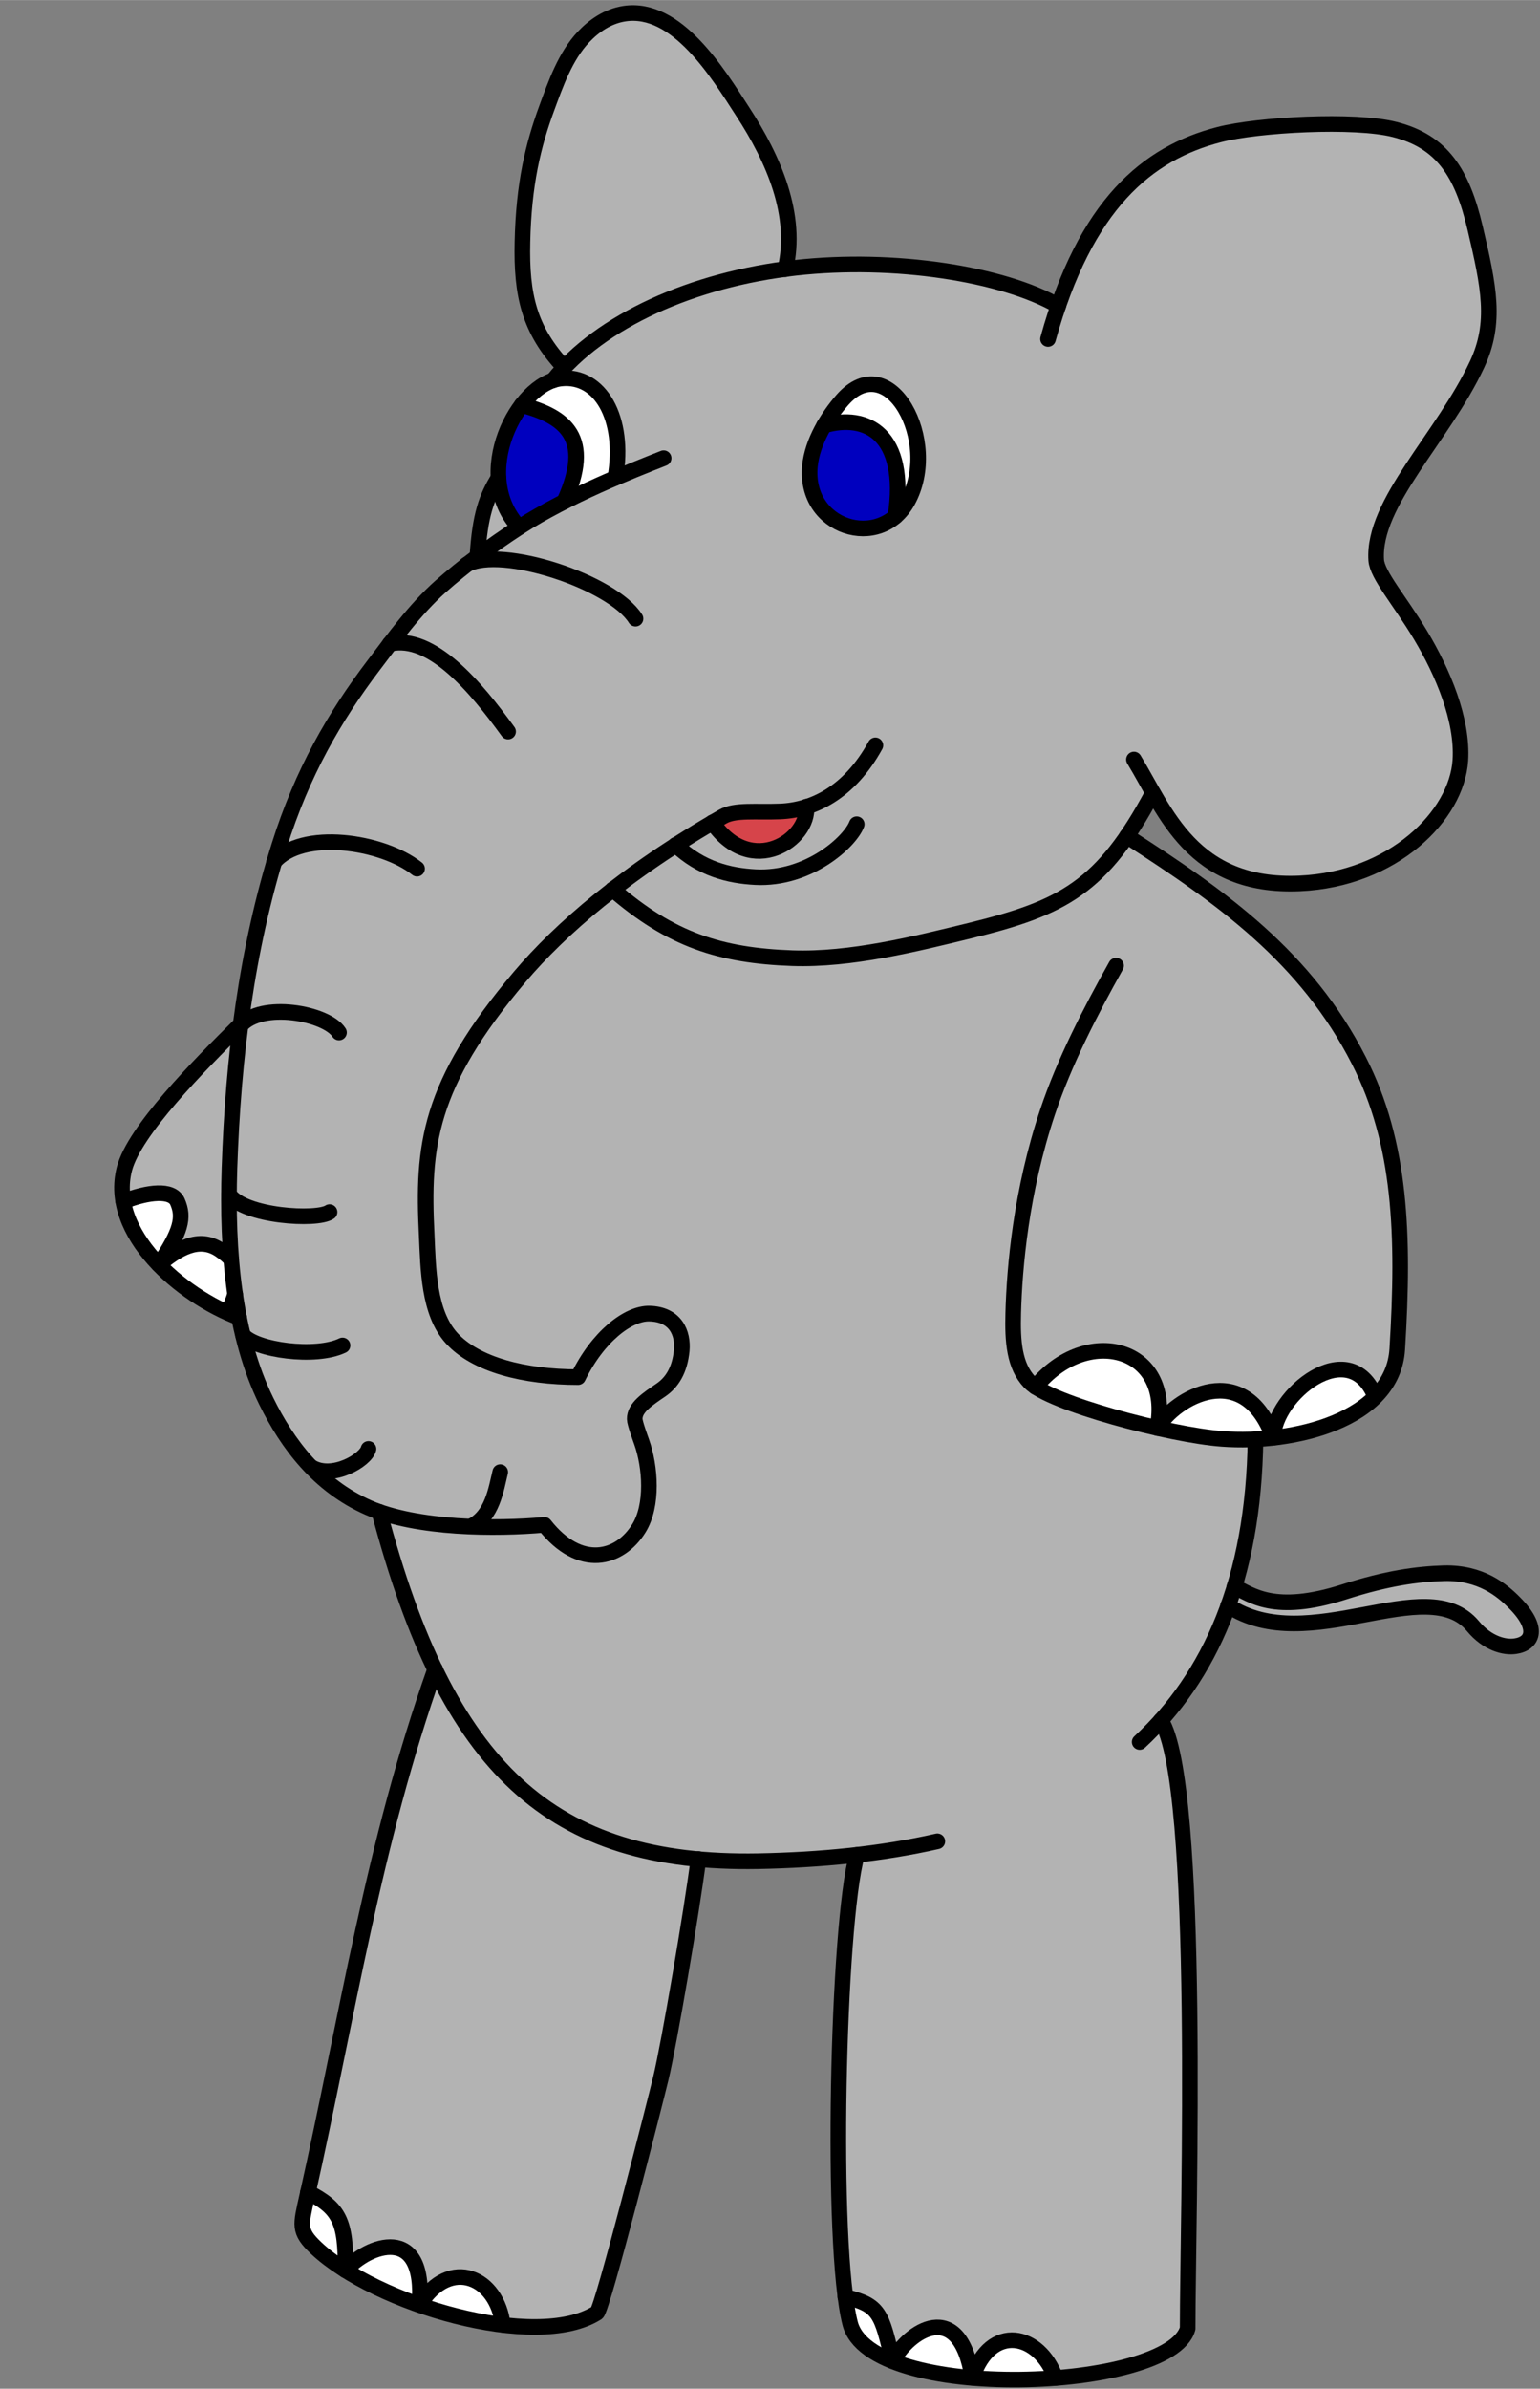 <?xml version="1.0" encoding="UTF-8"?>
<!DOCTYPE svg PUBLIC "-//W3C//DTD SVG 1.1//EN" "http://www.w3.org/Graphics/SVG/1.1/DTD/svg11.dtd">
<!-- Creator: CorelDRAW X6 -->
<svg xmlns="http://www.w3.org/2000/svg" xml:space="preserve" width="78.317mm" height="121.444mm" version="1.1" style="shape-rendering:geometricPrecision; text-rendering:geometricPrecision; image-rendering:optimizeQuality; fill-rule:evenodd; clip-rule:evenodd"
viewBox="0 0 7832 12144"
 xmlns:xlink="http://www.w3.org/1999/xlink">
 <rect x="0" y="0" width="7832" height="12144" fill="#808080" stroke="none"/>
 <defs>
  <style type="text/css">
   <![CDATA[
    .str0 {stroke:black;stroke-width:79.37;stroke-linecap:round;stroke-linejoin:round}
    .fil4 {fill:none}
    .fil0 {fill:#0000BF}
    .fil3 {fill:#B3B3B3}
    .fil2 {fill:#D6444A}
    .fil1 {fill:white}
   ]]>
  </style>
 </defs>
 <g id="Colours">
  <path class="fil0" d="M2871 2549c147,-324 5,-432 -217,-490 -75,98 -126,236 -118,370 5,90 37,177 105,251 72,-47 151,-90 230,-131z"/>
  <path class="fil0" d="M4554 2625c63,-419 -147,-526 -363,-462 -37,64 -65,135 -72,205 -27,275 266,401 434,257z"/>
  <path class="fil1" d="M3129 2429c53,-305 -79,-526 -275,-505 -14,1 -27,4 -41,9 -57,19 -113,65 -160,126 222,58 364,166 217,490 88,-45 177,-85 258,-120z"/>
  <path class="fil1" d="M4616 2548c168,-302 -92,-788 -332,-515 -33,37 -66,82 -94,131 215,-64 426,43 363,462 24,-20 45,-46 62,-78z"/>
  <path class="fil2" d="M3623 4181c200,288 494,85 478,-80 -45,14 -90,22 -134,23 -122,5 -228,-10 -291,26 -18,10 -36,20 -53,31z"/>
  <path class="fil1" d="M4540 12004c-57,-244 -67,-285 -241,-327 7,53 15,98 24,133 20,84 101,148 217,195z"/>
  <path class="fil1" d="M4945 12089c-65,-413 -325,-237 -405,-84 110,44 252,71 405,84z"/>
  <path class="fil1" d="M5368 12089c-82,-225 -329,-283 -423,-1 138,12 284,12 423,1z"/>
  <path class="fil1" d="M5886 7260c82,-413 -361,-529 -620,-209 104,70 376,154 620,209z"/>
  <path class="fil1" d="M6476 7309c-148,-408 -503,-203 -590,-49 127,29 246,49 330,55 54,4 111,5 169,2 30,-2 61,-4 91,-7z"/>
  <path class="fil1" d="M6994 7101c-132,-323 -519,-4 -518,209 199,-23 399,-88 518,-209z"/>
  <path class="fil1" d="M808 6429c113,-168 130,-240 94,-321 -28,-62 -148,-50 -275,0 21,116 90,226 181,321z"/>
  <path class="fil1" d="M1197 6580c-8,-57 -15,-116 -20,-175 -14,-17 -33,-34 -58,-50 -109,-73 -218,-3 -310,75 101,105 230,191 352,245 14,-34 27,-66 36,-95z"/>
  <path class="fil3" d="M6835 8093c-357,115 -473,12 -558,-26 -10,33 -21,65 -32,96 409,269 1009,-180 1245,104 74,89 160,110 215,102 92,-13 123,-94 -4,-221 -65,-65 -172,-154 -357,-150 -137,3 -291,24 -509,95z"/>
  <path class="fil3" d="M3623 4181c17,-10 35,-20 53,-31 63,-36 169,-21 291,-26 44,-2 89,-9 134,-23 16,164 -278,368 -478,80zm-683 2819c-274,0 -521,-63 -644,-199 -117,-130 -118,-351 -126,-525 -22,-448 6,-759 474,-1312 114,-135 269,-286 472,-443 296,257 548,337 914,350 296,10 621,-71 903,-140 388,-96 593,-182 797,-479 44,-63 87,-136 133,-221 135,235 308,481 747,462 474,-21 799,-344 817,-626 13,-206 -89,-448 -203,-637 -105,-176 -220,-305 -225,-381 -19,-291 339,-624 513,-995 99,-212 61,-395 -10,-693 -66,-281 -168,-440 -409,-501 -202,-52 -696,-25 -893,26 -333,86 -626,310 -818,871 -281,-162 -835,-249 -1336,-193 -485,54 -924,240 -1176,507 -20,21 -39,43 -56,65 14,-5 27,-8 41,-9 195,-20 328,200 275,505 -81,35 -170,75 -258,120 -79,40 -158,84 -230,131 -74,48 -145,97 -212,148 -19,14 -37,28 -55,43 -46,36 -91,74 -134,112 -96,85 -179,188 -257,291 -28,37 -55,73 -82,109 -199,262 -363,545 -480,917 -9,27 -17,54 -25,81 -81,273 -135,549 -171,828 0,2 -1,5 -1,7 -31,238 -48,479 -55,723 -1,45 -2,90 -3,134 -1,113 3,225 12,333 5,59 11,118 20,175 6,40 12,79 20,118 6,30 12,60 20,90 29,119 67,231 118,334 58,119 132,236 229,336 80,83 177,155 292,205 17,8 35,15 54,21 135,47 303,69 465,75 137,6 270,0 375,-9 182,231 383,174 480,18 73,-117 59,-314 14,-440 -7,-20 -35,-96 -35,-116 -1,-58 65,-101 134,-148 55,-38 95,-99 105,-200 8,-88 -30,-185 -165,-188 -107,-2 -261,116 -362,323zm1614 -4375c-168,145 -461,19 -434,-257 7,-70 35,-141 72,-205 28,-49 61,-93 94,-131 240,-273 500,213 332,515 -18,31 -39,57 -62,78z"/>
  <path class="fil3" d="M2641 2680c-68,-73 -100,-161 -105,-251 -61,98 -94,190 -107,399 67,-51 138,-100 212,-148z"/>
  <path class="fil3" d="M3994 1368c65,-274 -60,-559 -217,-801 -128,-196 -335,-538 -601,-498 -86,13 -156,63 -208,118 -93,98 -141,238 -188,364 -68,185 -117,384 -123,680 -6,268 33,445 213,637 243,-257 660,-439 1124,-501z"/>
  <path class="fil3" d="M1168 5937c8,-244 25,-485 55,-723 0,-2 1,-5 1,-7 -219,216 -540,542 -591,734 -15,57 -16,113 -6,168 127,-50 247,-62 275,0 36,81 19,152 -94,321 93,-78 202,-148 310,-75 25,17 44,33 58,50 -9,-109 -12,-220 -12,-333 0,-45 1,-90 3,-134z"/>
  <path class="fil3" d="M5886 7260c-244,-55 -516,-139 -620,-209 259,-320 701,-204 620,209zm154 4578c0,-541 69,-2775 -136,-3092 144,-160 260,-353 342,-582 11,-31 22,-63 32,-96 66,-218 103,-467 107,-750 -58,3 -115,2 -169,-2 -84,-6 -203,-27 -330,-55 87,-154 442,-358 590,49 -1,-213 386,-532 518,-209 64,-64 105,-144 111,-242 36,-582 19,-1048 -195,-1467 -268,-526 -697,-831 -1180,-1141 -205,297 -410,383 -797,479 -282,70 -607,151 -903,140 -366,-13 -618,-93 -914,-350 -203,157 -358,309 -472,443 -468,553 -496,864 -474,1312 8,174 9,395 126,525 122,136 370,199 644,199 101,-206 255,-325 362,-323 135,3 173,100 165,188 -10,101 -50,162 -105,200 -69,47 -135,90 -134,148 0,19 28,96 35,116 46,126 60,323 -14,440 -97,156 -298,213 -480,-18 -105,9 -238,15 -375,9 -162,-7 -330,-28 -465,-75 114,430 247,770 411,1033 338,541 808,755 1515,743 171,-3 339,-13 503,-32 -90,326 -129,1708 -59,2248 174,42 184,83 241,327 79,-153 340,-329 405,84 94,-282 341,-225 423,1 337,-26 634,-116 672,-252z"/>
  <path class="fil3" d="M3552 9451c-541,-50 -924,-273 -1211,-732 -45,-72 -87,-149 -128,-233 -314,884 -443,1749 -647,2660 159,81 194,147 191,397 113,-130 410,-241 376,176 158,-252 397,-137 424,101 193,23 367,8 478,-62 28,-20 300,-1089 325,-1193 41,-169 157,-853 191,-1114z"/>
  <path class="fil1" d="M1758 11542c3,-251 -33,-316 -191,-397 -1,7 -3,13 -4,20 -33,149 -46,177 46,264 41,39 92,77 150,114z"/>
  <path class="fil1" d="M2134 11718c34,-417 -263,-306 -376,-176 107,67 238,128 376,176z"/>
  <path class="fil1" d="M2558 11820c-27,-238 -266,-353 -424,-101 139,49 286,85 424,101z"/>
 </g>
 <g id="lineart">
  <path class="fil4 str0" d="M2870 1868c-180,-192 -219,-369 -213,-637 6,-296 55,-495 123,-680 46,-125 95,-266 188,-364 52,-55 122,-105 208,-118 266,-40 474,302 601,498 158,242 282,527 217,801"/>
  <path class="fil4 str0" d="M5330 1723c190,-686 506,-945 870,-1039 197,-51 690,-78 893,-26 241,61 343,220 409,501 70,298 109,481 10,693 -173,371 -532,704 -513,995 5,76 120,206 225,381 114,190 216,431 203,637 -18,282 -343,605 -817,626 -547,24 -682,-365 -843,-630"/>
  <path class="fil4 str0" d="M4284 2033c-76,87 -153,213 -165,336 -30,314 355,434 497,179 168,-302 -92,-788 -332,-515z"/>
  <path class="fil4 str0" d="M4191 2163c215,-64 426,43 363,462"/>
  <path class="fil4 str0" d="M3129 2429c53,-305 -79,-526 -275,-505 -222,23 -463,488 -214,756 -249,-268 -8,-733 214,-756"/>
  <path class="fil4 str0" d="M2653 2059c222,58 364,166 217,490"/>
  <path class="fil4 str0" d="M2428 2828c13,-209 46,-300 107,-399"/>
  <path class="fil4 str0" d="M2813 1933c239,-301 709,-513 1233,-572 501,-56 1055,31 1336,193"/>
  <path class="fil4 str0" d="M3116 4521c296,257 548,337 914,350 296,10 621,-71 903,-140 471,-116 672,-218 930,-700"/>
  <path class="fil4 str0" d="M3436 4295c130,123 273,157 406,164 269,14 481,-179 515,-269"/>
  <path class="fil4 str0" d="M3623 4181c200,288 494,85 478,-80"/>
  <path class="fil4 str0" d="M5731 4251c483,310 912,615 1180,1141 214,419 231,885 195,1467 -22,361 -528,483 -890,456 -264,-19 -876,-181 -979,-288 -79,-83 -88,-207 -84,-351 6,-230 39,-618 175,-1024 84,-251 215,-506 348,-743"/>
  <path class="fil4 str0" d="M1224 5207c-219,216 -540,542 -591,734 -86,328 288,647 583,757"/>
  <path class="fil4 str0" d="M627 6108c127,-50 247,-62 275,0 36,81 19,152 -94,321 93,-78 202,-148 310,-75 25,17 44,33 58,50m20 175c-9,29 -22,61 -36,95"/>
  <path class="fil4 str0" d="M5266 7051c259,-320 701,-204 620,209 87,-154 442,-358 590,49 -1,-213 386,-532 518,-209"/>
  <path class="fil4 str0" d="M6385 7317c-9,715 -232,1208 -589,1539m-1029 505c-285,65 -594,95 -912,101 -1050,18 -1579,-464 -1926,-1776"/>
  <path class="fil4 str0" d="M6278 8067c84,38 200,141 558,26 218,-70 372,-91 509,-95 185,-4 293,85 357,150 127,127 96,208 4,221 -54,8 -141,-13 -215,-102 -237,-284 -836,166 -1245,-104"/>
  <path class="fil4 str0" d="M2121 4416c-178,-141 -586,-200 -727,-34"/>
  <path class="fil4 str0" d="M1724 5249c-63,-99 -396,-159 -501,-35"/>
  <path class="fil4 str0" d="M1676 6162c-63,44 -435,22 -511,-90"/>
  <path class="fil4 str0" d="M1236 6787c63,77 370,119 506,53"/>
  <path class="fil4 str0" d="M1583 7458c108,66 277,-36 291,-92"/>
  <path class="fil4 str0" d="M2394 7760c110,-51 129,-191 150,-276"/>
  <path class="fil4 str0" d="M1982 3273c213,-50 438,220 602,446"/>
  <path class="fil4 str0" d="M2373 2870c180,-97 742,89 859,275"/>
  <path class="fil4 str0" d="M5904 8746c206,317 136,2551 136,3092 -89,320 -1617,382 -1717,-28 -100,-392 -64,-2023 35,-2380"/>
  <path class="fil4 str0" d="M3552 9451c-33,261 -150,945 -191,1114 -25,105 -297,1173 -325,1193 -310,197 -1125,-43 -1428,-329 -92,-87 -79,-115 -46,-264 206,-918 335,-1789 651,-2679"/>
  <path class="fil4 str0" d="M1566 11145c159,81 194,147 191,397 113,-130 410,-241 376,176 158,-252 397,-137 424,101"/>
  <path class="fil4 str0" d="M4299 11677c174,42 184,83 241,327 79,-153 340,-329 405,84 94,-282 341,-225 423,1"/>
  <path class="fil4 str0" d="M3375 2329c-159,63 -485,190 -734,351 -146,95 -280,195 -401,302 -130,116 -236,263 -340,400 -199,262 -363,545 -480,917 -168,534 -234,1079 -253,1639 -14,433 24,853 187,1185 107,218 266,430 521,542 247,108 648,109 894,87 182,231 383,174 480,18 73,-117 59,-314 14,-440 -7,-20 -35,-96 -35,-116 -1,-58 65,-101 134,-148 55,-38 95,-99 105,-200 8,-88 -30,-185 -165,-188 -107,-2 -261,116 -362,323 -274,0 -521,-63 -644,-199 -117,-130 -118,-351 -126,-525 -22,-448 6,-759 474,-1312 202,-238 533,-529 1032,-814 63,-36 169,-21 291,-26 166,-6 352,-94 485,-336"/>
 </g>
</svg>
